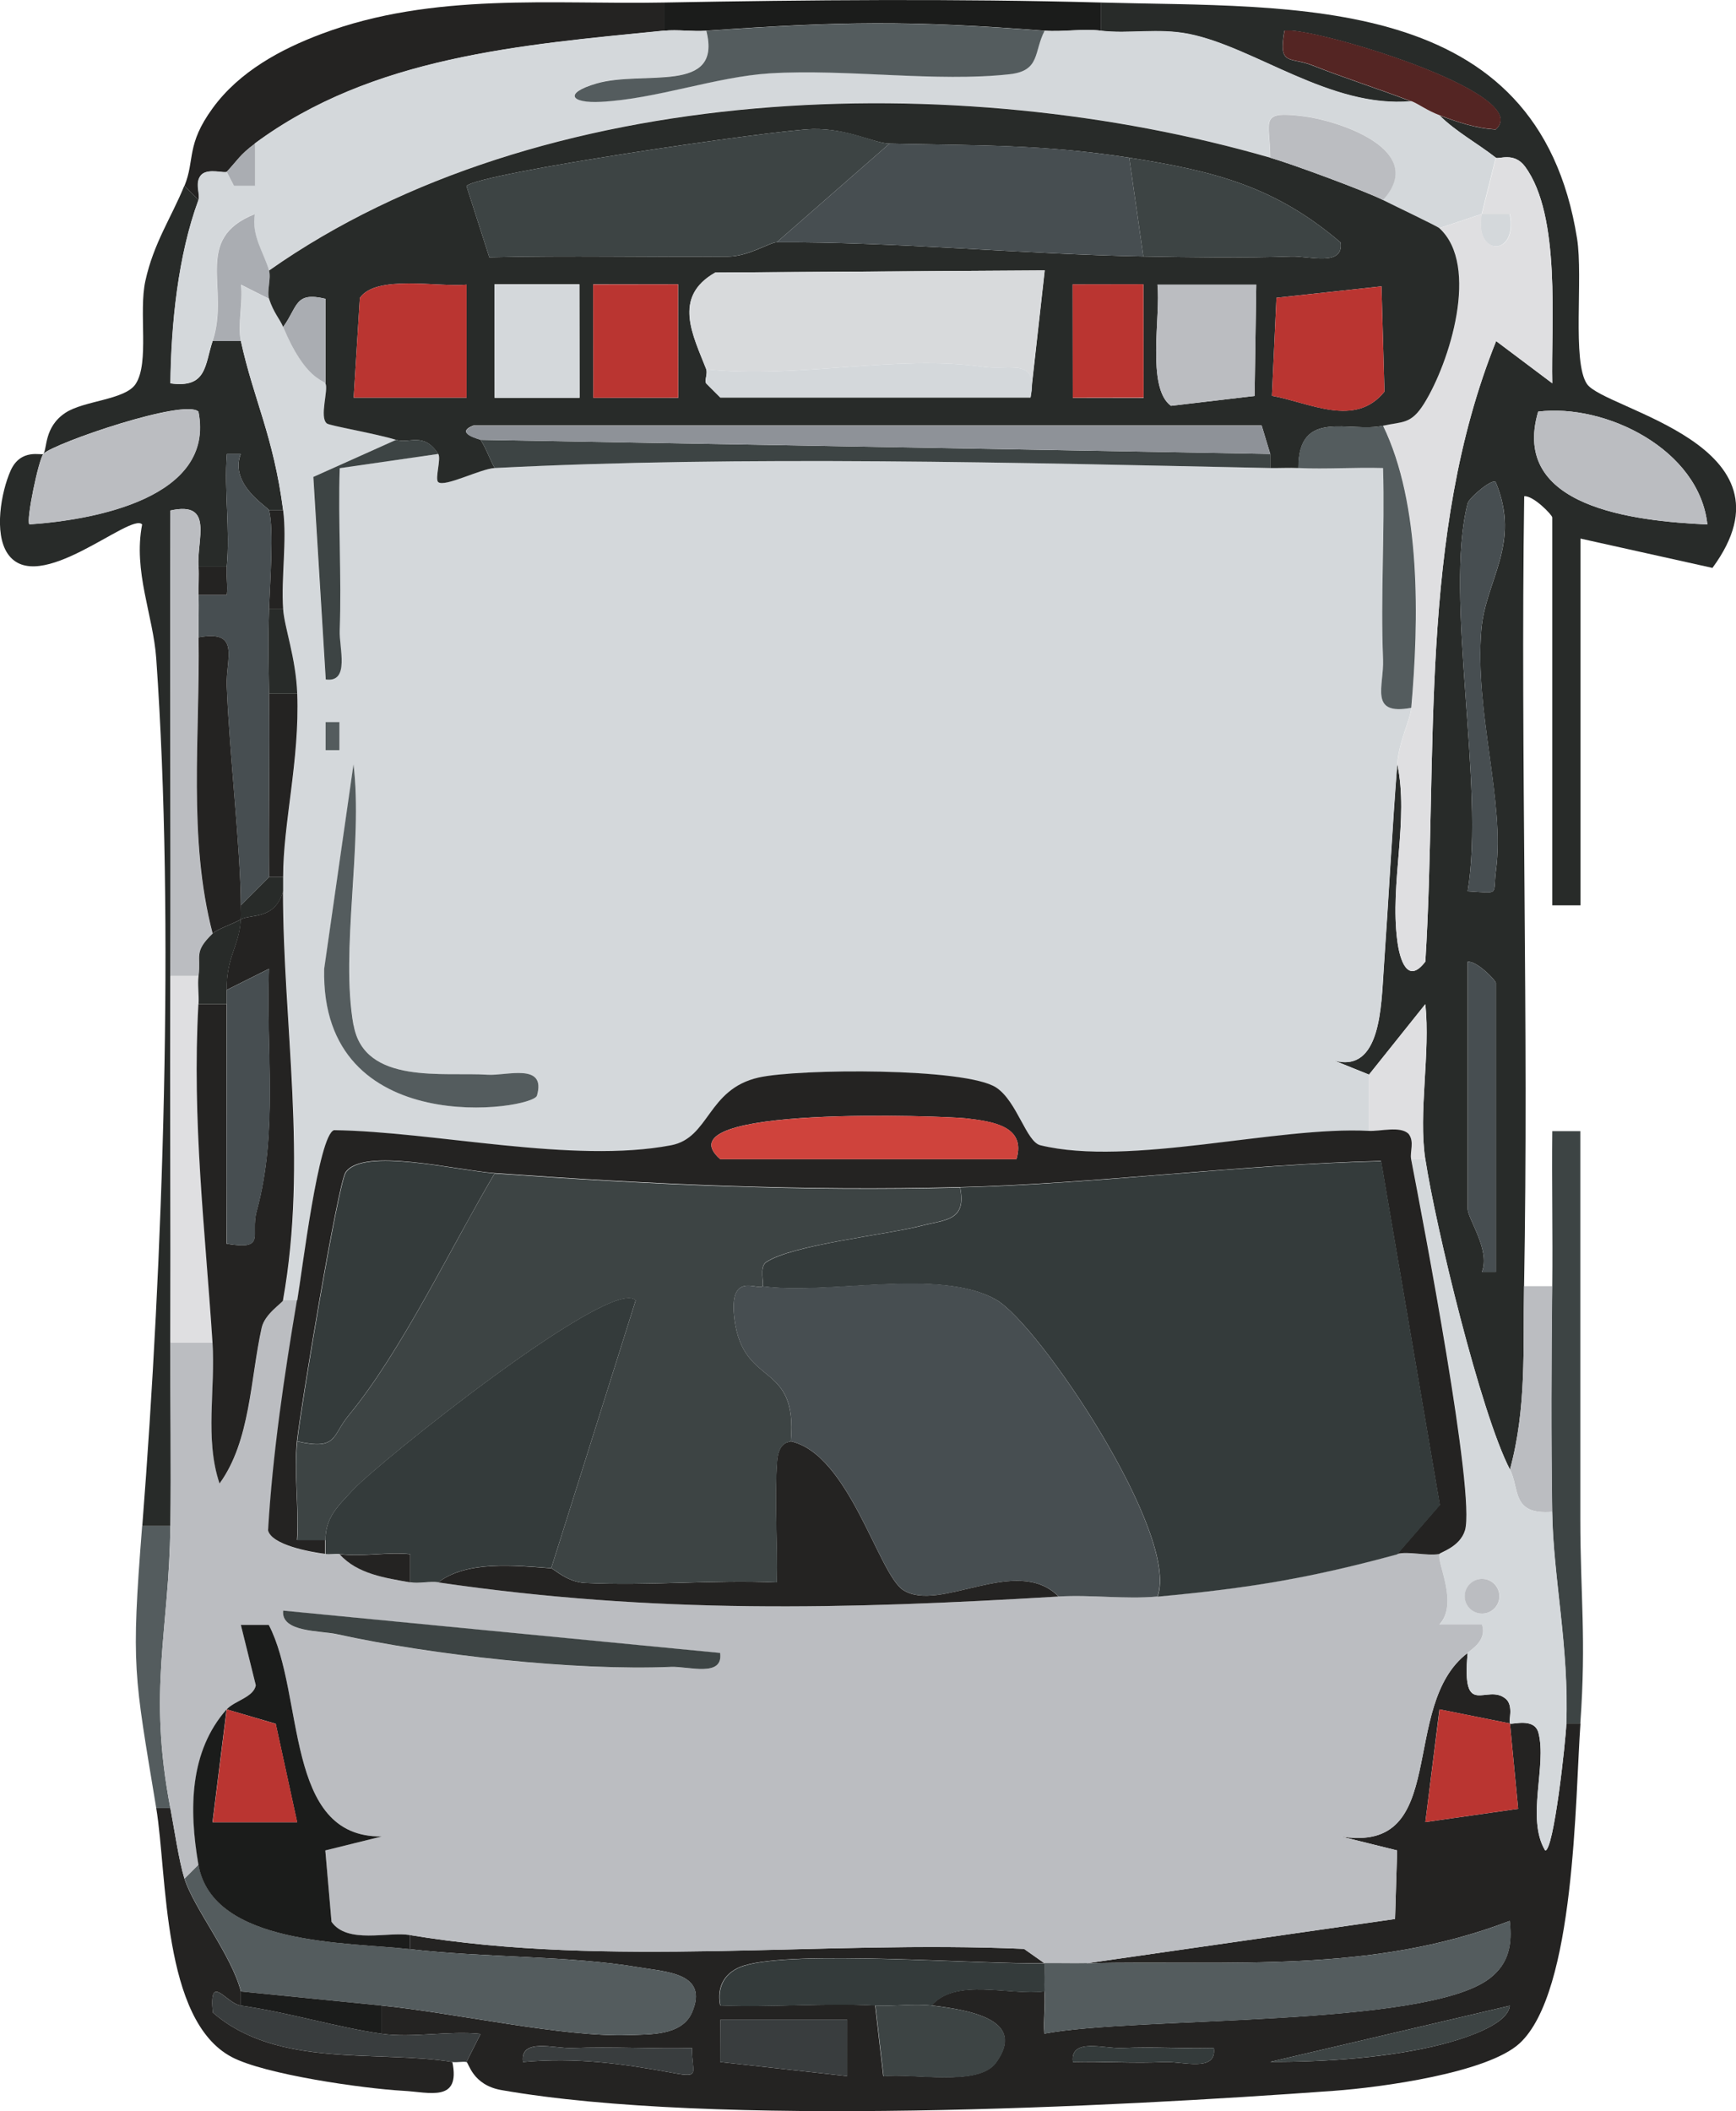 <?xml version="1.0" encoding="UTF-8"?>
<svg id="_图层_2" data-name="图层 2" xmlns="http://www.w3.org/2000/svg" viewBox="0 0 123.11 149.66">
  <defs>
    <style>
      .cls-1 {
        fill: #1b1c1b;
      }

      .cls-2 {
        fill: #343b3b;
      }

      .cls-3 {
        fill: #3d4444;
      }

      .cls-4 {
        fill: #242322;
      }

      .cls-5 {
        fill: #542523;
      }

      .cls-6 {
        fill: #aaadb2;
      }

      .cls-7 {
        fill: #282b29;
      }

      .cls-8 {
        fill: #d4d8db;
      }

      .cls-9 {
        fill: #bbbdc1;
      }

      .cls-10 {
        fill: #d8dadc;
      }

      .cls-11 {
        fill: #8e9298;
      }

      .cls-12 {
        fill: #545c5e;
      }

      .cls-13 {
        fill: #393d3e;
      }

      .cls-14 {
        fill: #474e51;
      }

      .cls-15 {
        fill: #dfdfe1;
      }

      .cls-16 {
        fill: #ba3531;
      }

      .cls-17 {
        fill: #cf433c;
      }
    </style>
  </defs>
  <g id="_图层_1-2" data-name="图层 1">
    <path class="cls-7" d="M78.08.18c13.7.38,30.98-.82,33.76,16.74.44,2.78-.37,8.72.7,10.3,1.24,1.83,15.34,4.29,8.9,13.04l-9.36-2.08v26h-2v-27.5c0-.17-1.35-1.57-1.99-1.5-.27,18.64.33,37.36-.01,56-.08,4.45.19,8.62-1,13-2.09-4.03-5.27-17.23-6-22-.51-3.3.37-7.55,0-10.99l-3.99,4.99-2.48-1c3.32.93,3.34-3.9,3.52-6.47.34-4.85.6-9.94.96-14.54.84,3.96-.54,8.39,0,12.52.18,1.38.74,3.13,1.99,1.48.91-14.67-.53-30.19,5.02-43.99l3.98,2.99c-.1-4.21.64-11.87-1.93-15.36-.79-1.07-1.88-.49-2.07-.63-1.32-1.03-2.8-1.82-4-3,1.26.47,2.63.94,3.99,1,2.89-2.59-13.38-7.4-14.99-6.99-.44,2.53.38,1.81,1.99,2.45,2.28.9,4.68,1.66,7,2.55-5.73.5-11.07-3.83-15.74-4.77-2.19-.44-4.28.01-6.26-.23V.18ZM121.08,37.18c-.57-5.31-7.2-8.59-12-8-2,6.79,6.79,7.76,12,8ZM104.08,35.68c-1.69,6.62,1.25,20.06,0,27.5,2.35.14,1.77.33,2.01-1.49.64-4.85-1.53-11.22-1.04-17.04.29-3.52,2.84-6.08,1.02-10.47-.23-.3-1.89,1.11-1.99,1.5ZM106.08,90.18v-20.5c0-.17-1.35-1.58-2-1.5v17.5c0,.74,1.63,2.93,1.01,4.49h.99Z"/>
    <path class="cls-4" d="M104.08,117.18c-.45,4.8,1.35,2.1,2.71,3.26.57.49.17,1.61.29,1.74l-5-1-1,7.99,6.58-.94-.58-6.05c.12.12,1.72-.46,2.02.66.62,2.33-.89,6.07.48,8.35.61,0,1.45-7.72,1.5-9.01h1c-.38,5.25-.36,19.04-4.32,22.68-2.29,2.1-9.84,3.12-13.14,3.36-15.85,1.16-44,2.59-59.06-.05-2.07-.36-2.32-1.96-2.48-1.99l1-1.99c-2.23-.24-4.85.3-7-.01v-2c5.15.51,12.87,2.26,17.5,2.09,1.5-.05,3.77.05,4.49-1.6,1.21-2.8-1.81-2.87-3.76-3.2-4.93-.84-10.93-.67-16.24-1.29v-1c14.22,2.36,29.11.34,43.55.98l1.45,1.02c-4.91.07-17.74-.96-21.33.17-1.32.42-1.94,1.45-1.67,2.82,3.64.15,7.36-.19,10.99,0l.58,5.02c2.07-.25,6.72.76,7.98-.96,2.2-3.02-1.74-3.72-4.56-4.06,1.73-2,5.5-.68,8-1,.09.99-.08,2.01,0,3,6.46-1.24,27.04-.42,31.58-3.92,1.38-1.06,1.61-2.44,1.42-4.07-9.86,3.78-19.74,2.77-29.99,3l21.86-3.14.15-4.86-4-.99c7.83,1.28,4.05-9.27,9-13.01ZM107.07,142.19l-16.99,3.98c3.83.02,8.54-.3,12.23-1.26,1.15-.3,4.61-1.28,4.76-2.72ZM60.09,143.19h-9.01s0,2.99,0,2.99l9,1v-3.99ZM49.08,145.19c-2.82.07-5.68-.12-8.51,0-1.21.05-3.72-.76-3.48.99,3.79-.34,7.03.11,10.73.79,1.93.36,1.21-.08,1.26-1.78ZM86.08,145.19c-2.15.05-4.35-.11-6.51,0-1.22.06-3.71-.76-3.48.99,2.15-.05,4.35.11,6.51,0,1.22-.06,3.71.76,3.48-.99Z"/>
    <path class="cls-7" d="M14.08,14.18c-1.46,3.94-1.94,8.8-1.99,13,2.59.36,2.43-1.3,2.99-3h2c.92,4.19,2.3,6.68,3,12h-1c-.06-.23-2.84-1.82-2.01-3.99h-.98c-.2,2.63.24,5.38-.01,7.99h-2c-.15-1.89,1.14-4.69-1.99-3.99-.04,10.98.03,22.01,0,32.99-.03,8.65.03,17.35,0,26-.01,4.32.05,8.68,0,13h-2c1.46-18.67,2.31-42.76.99-61.49-.21-3.05-1.65-6.19-1-9.51-.78-.91-7.44,5.22-9.55,2.05-.96-1.44-.46-4.32.22-5.86.72-1.62,2.21-1.06,2.33-1.19-.33.32-1.25,4.74-1,4.99,4.59-.31,13.19-1.88,11.99-7.99-.96-.95-10.18,2.21-11,2.99.29-.32.03-1.88,1.56-2.9,1.32-.88,4.24-.91,4.99-2.05.99-1.51.2-5.1.69-7.31.59-2.69,1.84-4.48,2.76-6.74l1,1Z"/>
    <path class="cls-4" d="M47.08.18v2c-10.16,1.01-20.68,1.84-29,8-1.07.79-1.25,1.2-2,2-.13.14-1.3-.27-1.79.21-.51.54-.06,1.4-.21,1.79l-1-1c.76-1.86.1-2.9,2-5.51s4.85-4.19,7.73-5.27C30.72-.57,39.22.33,47.08.18Z"/>
    <path class="cls-3" d="M110.08,91.18c.04-3.65-.04-7.34,0-10.99h1.99s0,27.49,0,27.49c0,5.38.43,8.49,0,14.5h-1c.2-5.41-.93-10.38-1-15-.08-5.31-.06-10.69,0-16Z"/>
    <path class="cls-12" d="M12.08,108.18c-.08,7.48-1.61,11.57,0,20h-1c-1.58-9.58-1.79-9.91-1-20h2Z"/>
    <path class="cls-13" d="M17.08,142.18c3.57.52,6.73,1.53,10,2,2.15.31,4.77-.23,7,.01l-1,1.99c-.33-.05-.68.05-1,0-5.22-.88-12.42.49-16.99-3.51-.27-2.9.92-.64,1.99-.49Z"/>
    <path class="cls-1" d="M78.08.18v2c-1.3-.16-2.69.1-4,0-9.51-.74-14.47-.67-24,0-.99.07-2.02-.1-3,0V.18C57.34-.01,67.83-.1,78.08.18Z"/>
    <path class="cls-9" d="M110.08,91.18c-.06,5.31-.08,10.69,0,16-2.92.24-2.3-1.65-3-3,1.19-4.38.92-8.55,1-13h2Z"/>
    <path class="cls-4" d="M13.08,133.18c.66,2.1,3.36,5.45,4,8v1c-1.07-.16-2.26-2.41-1.99.49,4.57,4,11.78,2.64,16.99,3.51.59,2.88-1.62,2.14-3.49,2.04-2.85-.16-9.85-1.16-12.17-2.4-4.93-2.62-4.55-12.85-5.34-17.64h1c.28,1.47.61,3.75,1,5Z"/>
    <path class="cls-8" d="M19.08,21.18c.33,1.01.77,1.44,1,2,1.55,3.73,2.87,3.75,3,4,.23.45-.45,2.4.1,2.84.2.16,3.45.71,4.9,1.16l-5.87,2.63.88,14.36c1.74.24.94-2.27.99-3.48.14-3.82-.12-7.69,0-11.5l6.99-1.01c.22.34-.25,1.79,0,2,.46.37,2.99-.95,4-1,17.45-.9,37.4-.37,55,0,.67.01,1.34-.03,2,0,1.99.08,4.01-.07,6.01,0,.12,4.5-.18,9.05,0,13.55.08,1.92-1.03,4.01,2,3.45-.08.89-.87,2.34-1,4-.36,4.6-.62,9.69-.96,14.54-.18,2.56-.19,7.39-3.52,6.47l2.48,1v4c-6.55-.34-16.95,2.56-23.29,1.02-1-.24-1.65-3.11-3.13-4.09-2.14-1.42-14.03-1.35-16.86-.71-3.64.82-3.46,4.28-6.2,4.8-6.96,1.33-16.74-.97-23.9-1.07-1.11.31-2.27,10-2.61,12.06h-1c1.77-9.87,0-19.6,0-29,0-.33,0-.67,0-1-.01-3.77,1.18-8.3,1-13-.1-2.58-.91-4.68-1-6-.15-2.26.28-4.84,0-7-.7-5.32-2.08-7.81-3-12-.25-1.13.16-2.75.01-4l1.99,1ZM24.07,53.18v-1.99h-.98v1.99h.98ZM25.08,72.68c-.95-5.29.69-12.91,0-18.5l-2.08,14.5c-.28,12.26,14.79,10,15.09,8.99.68-2.36-2.17-1.39-3.5-1.48-3.07-.21-8.74.75-9.5-3.51Z"/>
    <path class="cls-8" d="M47.08,2.18c.98-.1,2.01.07,3,0,1.16,4.54-4.45,2.76-7.79,3.73-2.36.69-1.82,1.41.3,1.3,3.95-.2,8.17-1.78,12-2.02,5.46-.34,11.84.64,17.02.06,2.17-.24,1.68-1.58,2.46-3.08,1.31.1,2.7-.16,4,0,1.97.24,4.07-.21,6.26.23,4.67.94,10.01,5.27,15.74,4.77.48.18,1.11.67,2,1,1.2,1.18,2.68,1.97,4,3l-1,4h1.99c.61,3.06-2.56,3.05-1.99,0l-3,1c-.16-.15-3.17-1.58-4-2,3.22-3.55-3.16-5.62-5.59-5.93-3.27-.42-2.43.27-2.41,2.93-22.13-6.4-51.74-5.56-71,8-.36-1.27-1.26-2.46-1.01-4-4.43,1.76-1.74,5.23-2.99,9-.56,1.7-.41,3.36-2.99,3,.05-4.2.54-9.06,1.99-13,.14-.39-.31-1.25.21-1.79.49-.48,1.67-.08,1.79-.21l.51.99h1.48s0-2.99,0-2.99c8.32-6.16,18.84-6.99,29-8Z"/>
    <path class="cls-15" d="M106.08,11.18c.19.15,1.28-.44,2.07.63,2.57,3.49,1.83,11.15,1.93,15.36l-3.98-2.99c-5.55,13.8-4.11,29.32-5.02,43.99-1.26,1.66-1.82-.1-1.99-1.48-.54-4.13.84-8.56,0-12.52.13-1.66.92-3.11,1-4,.55-6.22.7-14.45-2-20,1.39-.31,1.98-.08,2.91-1.57,1.81-2.9,3.97-9.78,1.09-12.43l3-1c-.57,3.05,2.6,3.06,1.99,0h-1.99s1-4,1-4Z"/>
    <path class="cls-8" d="M107.08,104.18c.7,1.35.08,3.24,3,3,.07,4.62,1.2,9.59,1,15-.05,1.29-.89,9-1.5,9.01-1.38-2.27.13-6.02-.48-8.35-.3-1.12-1.9-.54-2.02-.66-.12-.13.28-1.25-.29-1.74-1.36-1.16-3.16,1.53-2.71-3.26.01-.11,1.43-.79,1.01-1.99h-3.02c1.38-1.48-.18-4.39.01-5.01.04-.12,1.46-.49,1.82-1.68.76-2.53-2.98-22.01-3.82-26.32h1c.73,4.77,3.91,17.97,6,22ZM106.34,113.16c0-.68-.55-1.23-1.23-1.23s-1.23.55-1.23,1.23.55,1.23,1.23,1.23,1.23-.55,1.23-1.23Z"/>
    <path class="cls-9" d="M121.08,37.18c-5.21-.24-14-1.21-12-8,4.8-.59,11.42,2.68,12,8Z"/>
    <path class="cls-14" d="M104.08,35.68c.1-.39,1.76-1.8,1.99-1.5,1.81,4.4-.73,6.95-1.02,10.47-.48,5.82,1.69,12.19,1.04,17.04-.24,1.82.34,1.63-2.01,1.49,1.25-7.44-1.69-20.88,0-27.5Z"/>
    <path class="cls-14" d="M106.08,90.18h-.99c.62-1.57-1.01-3.76-1.01-4.5v-17.5c.65-.08,2,1.33,2,1.5v20.5Z"/>
    <path class="cls-5" d="M100.08,7.18c-2.32-.89-4.73-1.65-7-2.55-1.62-.64-2.44.09-1.99-2.45,1.61-.41,17.88,4.4,14.99,6.99-1.36-.06-2.73-.52-3.99-1-.89-.33-1.52-.82-2-1Z"/>
    <path class="cls-15" d="M97.08,76.18l3.99-4.99c.38,3.45-.5,7.69,0,10.99h-1c-.1-.52.26-1.24-.19-1.8-.6-.56-1.96-.15-2.81-.2v-4Z"/>
    <path class="cls-9" d="M21.08,92.18c-.9,5.34-1.72,10.9-2.05,16.33.26,1.05,3.03,1.54,4.05,1.67.33.04.67-.04,1,0,1.26,1.41,3.24,1.68,5,2,.62.11,1.36-.09,2,0,15.4,2.25,28.84,1.91,44,1,2.31-.14,4.71.21,7,0,6.51-.6,10.79-1.31,17-3,.79-.22,2.08.15,3,0-.19.62,1.37,3.52-.01,4.99h3.02c.42,1.21-.99,1.89-1.01,2.01-4.94,3.74-1.17,14.29-9,13.01l4,.99-.15,4.86-21.86,3.14c-1,.02-2-.01-3,0l-1.45-1.02c-14.44-.63-29.33,1.38-43.55-.98-1.54-.26-4.45.67-5.56-.94l-.44-5.06,4-.99c-6.95.08-5.44-10.06-8.01-15.01h-1.98s1.06,4.29,1.06,4.29c-.14.85-1.53,1.11-2.06,1.71-2.61,2.96-2.69,7-2,11l-1,1c-.39-1.25-.72-3.53-1-5-1.61-8.43-.08-12.52,0-20,.05-4.32-.01-8.68,0-13h3c.21,3.27-.58,6.82.5,9.99,2.2-3.03,2.18-7.43,2.99-11.05.22-1,1.49-1.78,1.52-1.94h1ZM51.07,117.19l-30.99-3c-.16,1.54,2.65,1.41,3.81,1.67,6.72,1.47,16.88,2.61,23.7,2.32,1.22-.05,3.71.76,3.48-.98Z"/>
    <path class="cls-12" d="M14.08,132.18c1,5.78,10.68,5.5,15,6,5.3.62,11.31.45,16.24,1.29,1.94.33,4.97.4,3.76,3.2-.72,1.65-2.99,1.55-4.49,1.6-4.63.17-12.35-1.58-17.5-2.09l-10-1c-.64-2.55-3.34-5.9-4-8l1-1Z"/>
    <path class="cls-12" d="M77.08,139.18c10.26-.23,20.13.78,29.99-3,.19,1.63-.04,3.01-1.42,4.07-4.54,3.51-25.12,2.69-31.58,3.92-.08-.99.09-2.01,0-3-.06-.66.04-1.34,0-2,1-.01,2,.02,3,0Z"/>
    <path class="cls-1" d="M16.08,121.18c.53-.6,1.92-.86,2.06-1.71l-1.06-4.28h1.98c2.57,4.94,1.06,15.09,8.01,15l-4,.99.44,5.06c1.12,1.6,4.02.68,5.56.94v1c-4.32-.5-14-.22-15-6-.69-4-.61-8.04,2-11l-1,8h6s-1.52-6.98-1.52-6.98l-3.48-1.02Z"/>
    <path class="cls-2" d="M74.08,139.18c.04.66-.06,1.34,0,2-2.5.32-6.27-1-8,1-1.3-.15-2.69.07-4,0-3.64-.2-7.35.15-10.99,0-.27-1.37.35-2.41,1.67-2.82,3.59-1.13,16.42-.1,21.33-.17Z"/>
    <polygon class="cls-16" points="107.08 122.18 107.66 128.23 101.08 129.17 102.09 121.18 107.08 122.18"/>
    <path class="cls-3" d="M66.08,142.18c2.82.33,6.75,1.04,4.56,4.06-1.26,1.73-5.91.72-7.98.96l-.58-5.02c1.31.07,2.7-.15,4,0Z"/>
    <polygon class="cls-13" points="60.09 143.19 60.08 147.18 51.07 146.18 51.08 143.19 60.09 143.19"/>
    <path class="cls-3" d="M107.07,142.19c-.15,1.44-3.61,2.43-4.76,2.72-3.68.95-8.4,1.28-12.23,1.26l16.99-3.98Z"/>
    <path class="cls-13" d="M49.08,145.19c-.04,1.69.68,2.13-1.26,1.78-3.7-.68-6.95-1.13-10.73-.79-.23-1.74,2.27-.94,3.48-.99,2.83-.12,5.69.07,8.51,0Z"/>
    <path class="cls-2" d="M86.08,145.19c.23,1.75-2.26.93-3.48.99-2.16.1-4.35-.06-6.51,0-.23-1.75,2.26-.93,3.48-.99,2.16-.1,4.35.06,6.51,0Z"/>
    <path class="cls-1" d="M27.08,142.18v2c-3.27-.47-6.43-1.48-10-2v-1l10,1Z"/>
    <path class="cls-14" d="M19.08,36.18c.36,1.39.06,5.2,0,7-.08,2.52-.03,3.73,0,6,.06,4.32-.04,8.68,0,13l-2,2c-.02-4.04-.81-10.68-1-15.55-.08-1.92,1.03-4.01-2-3.45-.02-1,.03-2,0-3h2c.09-.66-.06-1.35,0-2,.25-2.61-.19-5.37.01-8h.98c-.83,2.17,1.95,3.77,2.01,4Z"/>
    <path class="cls-9" d="M12.08,69.18c.04-10.98-.03-22.01,0-32.99,3.13-.69,1.85,2.1,1.99,3.99.05.66-.02,1.34,0,2,.03,1-.02,2,0,3,.11,6.97-.77,14.24,1,21-1.37,1.33-.81,1.54-1,3h-2Z"/>
    <path class="cls-9" d="M3.08,32.18c.81-.78,10.04-3.94,11-2.99,1.2,6.11-7.4,7.68-11.99,7.99-.26-.25.67-4.68,1-4.99Z"/>
    <path class="cls-15" d="M14.08,69.18c-.08.64.04,1.34,0,2-.46,8.3.47,15.88,1,24h-3c.03-8.65-.03-17.35,0-26h2Z"/>
    <path class="cls-6" d="M19.08,19.18c.16.56-.17,1.47,0,2l-1.99-1c.15,1.25-.26,2.87-.01,4h-2c1.25-3.77-1.44-7.24,2.99-9-.25,1.54.65,2.73,1.01,4Z"/>
    <path class="cls-4" d="M20.08,43.18h-1c.06-1.8.36-5.61,0-7h1c.28,2.16-.15,4.74,0,7Z"/>
    <path class="cls-4" d="M16.08,40.18c-.06.65.09,1.34,0,2h-2c-.02-.66.05-1.34,0-2h2Z"/>
    <path class="cls-6" d="M18.08,10.18v2.99s-1.49,0-1.49,0l-.51-.99c.75-.8.93-1.21,2-2Z"/>
    <path class="cls-12" d="M74.08,2.18c-.78,1.49-.29,2.83-2.46,3.08-5.18.58-11.56-.39-17.02-.06-3.83.24-8.05,1.82-12,2.02-2.12.11-2.66-.61-.3-1.3,3.33-.97,8.94.81,7.79-3.73,9.53-.67,14.49-.74,24,0Z"/>
    <path class="cls-7" d="M90.08,11.18c1.5.43,6.78,2.38,8,3,.83.42,3.84,1.85,4,2,2.88,2.65.72,9.53-1.09,12.43-.93,1.49-1.52,1.26-2.91,1.57-2.35.53-6.02-1.29-6,3-.66-.03-1.33.01-2,0v-1l-.61-2.02h-55.89c-1.42.55.47.97.5,1.02.4.61.64,1.36,1,2-1,.05-3.53,1.37-4,1-.26-.21.22-1.66,0-2-1.05-1.59-2.02-.7-3-1-1.45-.45-4.71-1-4.9-1.16-.55-.44.13-2.39-.1-2.84v-6c-2.19-.52-1.94.54-3,2-.23-.56-.67-.99-1-2-.17-.53.16-1.44,0-2,19.26-13.56,48.87-14.4,71-8ZM63.08,10.18c-1.09-.02-2.96-1.08-5.44-1.03-2.62.05-23.72,3.12-24.56,4.04l1.62,5.05c5.64-.14,11.29,0,16.93-.05,1.46-.01,2.94-1,3.45-1.01,8.29-.05,17.42.84,26,1,3.47.06,7.03.12,10.51,0,1.21-.04,3.72.75,3.48-.99-4.65-3.98-8.95-5.06-14.99-6.01s-10.83-.86-17-1ZM50.08,26.18c.12.31-.14.8,0,1l1,1h22l1.01-9.01-23.36.15c-3.06,1.73-1.58,4.45-.64,6.86ZM33.09,20.18c-2.01.19-6.42-.73-7.57.94l-.44,7.07h8.01s0-8.01,0-8.01ZM41.09,20.15h-6.02s.01,8.05.01,8.05h6.02s-.01-8.05-.01-8.05ZM48.09,20.15h-6.02s.01,8.05.01,8.05h6.02s-.01-8.05-.01-8.05ZM81.09,20.16h-5.02s.01,8.05.01,8.05h5.02s-.01-8.05-.01-8.05ZM89.09,20.18h-7.01c.25,2.16-.81,7.31.96,8.59l5.93-.7.12-7.89ZM97.97,20.3l-7.45.81-.32,6.95c2.65.47,5.91,2.29,7.98-.3l-.21-7.46Z"/>
    <path class="cls-4" d="M21.08,92.18c.35-2.06,1.51-11.75,2.61-12.06,7.16.1,16.94,2.4,23.9,1.07,2.74-.52,2.56-3.97,6.2-4.8,2.83-.64,14.72-.71,16.86.71,1.48.98,2.13,3.85,3.13,4.09,6.34,1.54,16.75-1.36,23.29-1.02.85.04,2.21-.36,2.81.2.45.56.09,1.28.19,1.8.83,4.31,4.58,23.79,3.82,26.32-.36,1.19-1.78,1.56-1.82,1.68-.92.15-2.21-.22-3,0l3.03-3.49-4.17-24.38c-9.8.24-20.12,1.61-29.87,1.86-11.21.29-21.87-.2-33-1-2.68-.19-9.33-1.87-10.56-.05-.54.8-3.21,16.8-3.44,19.05s.15,4.72,0,7.01h2s0,.99,0,.99c-1.01-.13-3.79-.62-4.05-1.67.32-5.43,1.15-10.99,2.05-16.33ZM51.08,82.18h21c.72-2.38-1.77-2.68-3.58-2.9-1.38-.16-21.88-.98-17.42,2.9Z"/>
    <path class="cls-4" d="M14.08,45.18c3.03-.56,1.92,1.53,2,3.45.19,4.86.98,11.5,1,15.55,0,.33.02.67,0,1-.59.33-1.67.68-2,1-1.77-6.76-.89-14.03-1-21Z"/>
    <path class="cls-4" d="M20.08,92.18c-.03.17-1.3.95-1.52,1.94-.81,3.62-.79,8.02-2.99,11.05-1.07-3.17-.28-6.72-.5-9.99-.53-8.12-1.46-15.7-1-24h2c0,5.65-.01,11.34,0,16.99,2.86.47,1.66-.6,2.13-2.31,1.54-5.61.65-11.45.87-17.18l-3,1.5c0-2.46.88-3.02,1-5,.72-.4,2.41.06,3-2,0,9.4,1.77,19.13,0,29Z"/>
    <path class="cls-3" d="M90.08,32.18v1c-17.6-.37-37.55-.9-55,0-.36-.64-.6-1.39-1-2l56,1Z"/>
    <path class="cls-12" d="M25.08,72.68c.76,4.26,6.43,3.3,9.5,3.51,1.33.09,4.18-.88,3.5,1.48-.29,1.01-15.37,3.27-15.09-8.99l2.08-14.5c.69,5.59-.95,13.21,0,18.5Z"/>
    <path class="cls-12" d="M98.08,30.18c2.7,5.55,2.55,13.78,2,20-3.03.56-1.92-1.53-2-3.45-.18-4.5.13-9.05,0-13.55-1.99-.06-4.01.09-6.01,0-.02-4.29,3.65-2.47,6-3Z"/>
    <path class="cls-3" d="M31.08,32.18l-6.99,1.01c-.12,3.82.14,7.68,0,11.5-.05,1.21.75,3.72-.99,3.48l-.88-14.36,5.87-2.63c.98.3,1.95-.59,3,1Z"/>
    <path class="cls-4" d="M21.08,49.18c.18,4.7-1.01,9.23-1,13h-1c-.04-4.32.06-8.68,0-13h2Z"/>
    <path class="cls-7" d="M20.08,43.18c.09,1.32.9,3.42,1,6h-2c-.03-2.27-.08-3.48,0-6h1Z"/>
    <path class="cls-6" d="M20.08,23.18c1.06-1.46.81-2.52,2.99-2v6c-.12-.25-1.44-.27-2.99-4Z"/>
    <rect class="cls-12" x="23.09" y="51.19" width=".98" height="1.99"/>
    <path class="cls-7" d="M16.08,70.18c0,.33,0,.67,0,1h-2c.04-.66-.08-1.36,0-2,.19-1.46-.37-1.67,1-3,.33-.32,1.41-.67,2-1-.12,1.98-1.01,2.54-1,5Z"/>
    <path class="cls-7" d="M20.08,63.18c-.59,2.06-2.28,1.6-3,2,.02-.33,0-.67,0-1l2-2h1c0,.33,0,.67,0,1Z"/>
    <path class="cls-9" d="M98.08,14.18c-1.22-.62-6.5-2.57-8-3-.01-2.66-.86-3.35,2.41-2.93,2.42.31,8.81,2.38,5.59,5.93Z"/>
    <circle class="cls-9" cx="105.1" cy="113.16" r="1.23"/>
    <path class="cls-2" d="M68.08,84.18c9.74-.25,20.07-1.63,29.87-1.86l4.17,24.38-3.03,3.49c-6.21,1.69-10.49,2.4-17,3,1.62-4.39-8.41-19.32-11.45-21.05-4.01-2.28-11.8-.3-16.55-.95.12-.11-.27-1.37.25-1.71,1.86-1.24,8.54-1.94,11.01-2.58,1.69-.44,3.22-.33,2.74-2.71Z"/>
    <path class="cls-14" d="M54.08,91.18c4.75.64,12.54-1.34,16.55.95,3.04,1.73,13.07,16.66,11.45,21.05-2.29.21-4.69-.14-7,0-2.97-3-8.41,1.18-11.01-.45-1.78-1.12-3.83-9.64-7.99-10.55.52-5.75-3.35-3.74-3.99-8.63-.46-3.51,1.64-2.04,1.99-2.37Z"/>
    <path class="cls-2" d="M23.08,109.18c-.01-1.64.94-2.46,1.94-3.55,1.79-1.94,18.39-15.24,20.06-13.45l-5.99,18.99c-2.54-.19-5.98-.56-8,1-.64-.09-1.38.11-2,0v-2c-1.63-.17-3.38.21-5,0-.33-.04-.67.04-1,0v-1Z"/>
    <path class="cls-4" d="M75.08,113.18c-15.16.91-28.6,1.25-44-1,2.02-1.56,5.46-1.19,8-1,.18.01,1.11.98,2.42,1.04,4.5.22,9.08-.24,13.58-.04.07-2.83-.17-5.69.02-8.52.11-1.6.96-1.39.97-1.48,4.16.91,6.22,9.43,7.99,10.55,2.59,1.64,8.04-2.55,11.01.45Z"/>
    <path class="cls-3" d="M51.07,117.19c.23,1.75-2.26.93-3.48.98-6.82.29-16.97-.84-23.7-2.32-1.16-.26-3.98-.12-3.81-1.67l30.99,3Z"/>
    <path class="cls-4" d="M24.08,110.18c1.62.21,3.37-.17,5.01,0v2c-1.77-.32-3.75-.59-5.01-2Z"/>
    <polygon class="cls-16" points="16.08 121.18 19.56 122.21 21.08 129.18 15.08 129.18 16.08 121.18"/>
    <path class="cls-3" d="M63.08,10.18l-8,7c-.51,0-1.99.99-3.45,1.01-5.64.05-11.29-.09-16.93.05l-1.62-5.05c.84-.92,21.95-3.99,24.56-4.04s4.36,1.01,5.44,1.03Z"/>
    <path class="cls-10" d="M50.08,26.18c-.94-2.41-2.42-5.13.64-6.86l23.36-.15-1.01,9.01c.59-2.89-1.45-1.9-3.33-2.17-6.23-.9-13.15.87-19.67.17Z"/>
    <path class="cls-14" d="M80.08,11.18l1,7c-8.58-.16-17.71-1.05-26-1l8-7c6.17.14,10.82.03,17,1Z"/>
    <path class="cls-11" d="M34.08,31.18s-1.92-.47-.5-1h55.89s.61,2,.61,2l-56-1Z"/>
    <path class="cls-16" d="M97.97,20.3l.21,7.46c-2.07,2.6-5.33.78-7.98.3l.32-6.95,7.45-.81Z"/>
    <path class="cls-3" d="M80.08,11.18c6.04.95,10.34,2.03,14.99,6.01.24,1.74-2.27.95-3.48.99-3.48.12-7.04.06-10.51,0l-1-7Z"/>
    <path class="cls-16" d="M33.09,20.18v8.01s-8.01,0-8.01,0l.44-7.07c1.15-1.67,5.56-.75,7.57-.94Z"/>
    <path class="cls-9" d="M89.09,20.18l-.12,7.89-5.93.7c-1.77-1.28-.71-6.43-.96-8.59h7.01Z"/>
    <rect class="cls-8" x="35.07" y="20.16" width="6.02" height="8.04" transform="translate(-.04 .06) rotate(-.09)"/>
    <rect class="cls-16" x="42.07" y="20.16" width="6.02" height="8.04" transform="translate(-.04 .07) rotate(-.09)"/>
    <path class="cls-8" d="M50.08,26.18c6.52.7,13.44-1.07,19.67-.17,1.88.27,3.92-.72,3.33,2.17h-22l-1-1c-.14-.2.12-.69,0-1Z"/>
    <rect class="cls-16" x="76.07" y="20.16" width="5.02" height="8.04" transform="translate(-.04 .13) rotate(-.1)"/>
    <path class="cls-10" d="M51.08,28.18l-1-1,1,1Z"/>
    <path class="cls-3" d="M68.08,84.18c.48,2.38-1.05,2.27-2.74,2.71-2.47.65-9.15,1.34-11.01,2.58-.51.34-.13,1.6-.25,1.71-.34.33-2.45-1.14-1.99,2.37.64,4.88,4.5,2.88,3.99,8.63,0,.09-.86-.12-.97,1.48-.19,2.84.05,5.69-.02,8.52-4.5-.21-9.08.26-13.58.04-1.31-.06-2.24-1.03-2.42-1.04l5.99-18.99c-1.67-1.79-18.27,11.51-20.06,13.45-1,1.08-1.95,1.91-1.94,3.55h-2c.14-2.28-.24-4.74,0-7,2.88.64,2.44-.39,3.64-1.84,3.76-4.54,7.27-11.95,10.36-17.16,11.13.8,21.79,1.29,33,1Z"/>
    <path class="cls-2" d="M35.08,83.18c-3.09,5.21-6.6,12.61-10.36,17.16-1.2,1.45-.76,2.48-3.64,1.84.23-2.25,2.9-18.25,3.44-19.05,1.23-1.82,7.88-.14,10.56.05Z"/>
    <path class="cls-17" d="M51.08,82.18c-4.46-3.87,16.04-3.06,17.42-2.9,1.81.21,4.3.51,3.58,2.9h-21Z"/>
    <path class="cls-14" d="M16.08,70.18l3-1.5c-.22,5.73.67,11.57-.87,17.18-.47,1.71.73,2.79-2.13,2.31-.02-5.65,0-11.34,0-16.99,0-.33,0-.67,0-1Z"/>
  </g>
</svg>